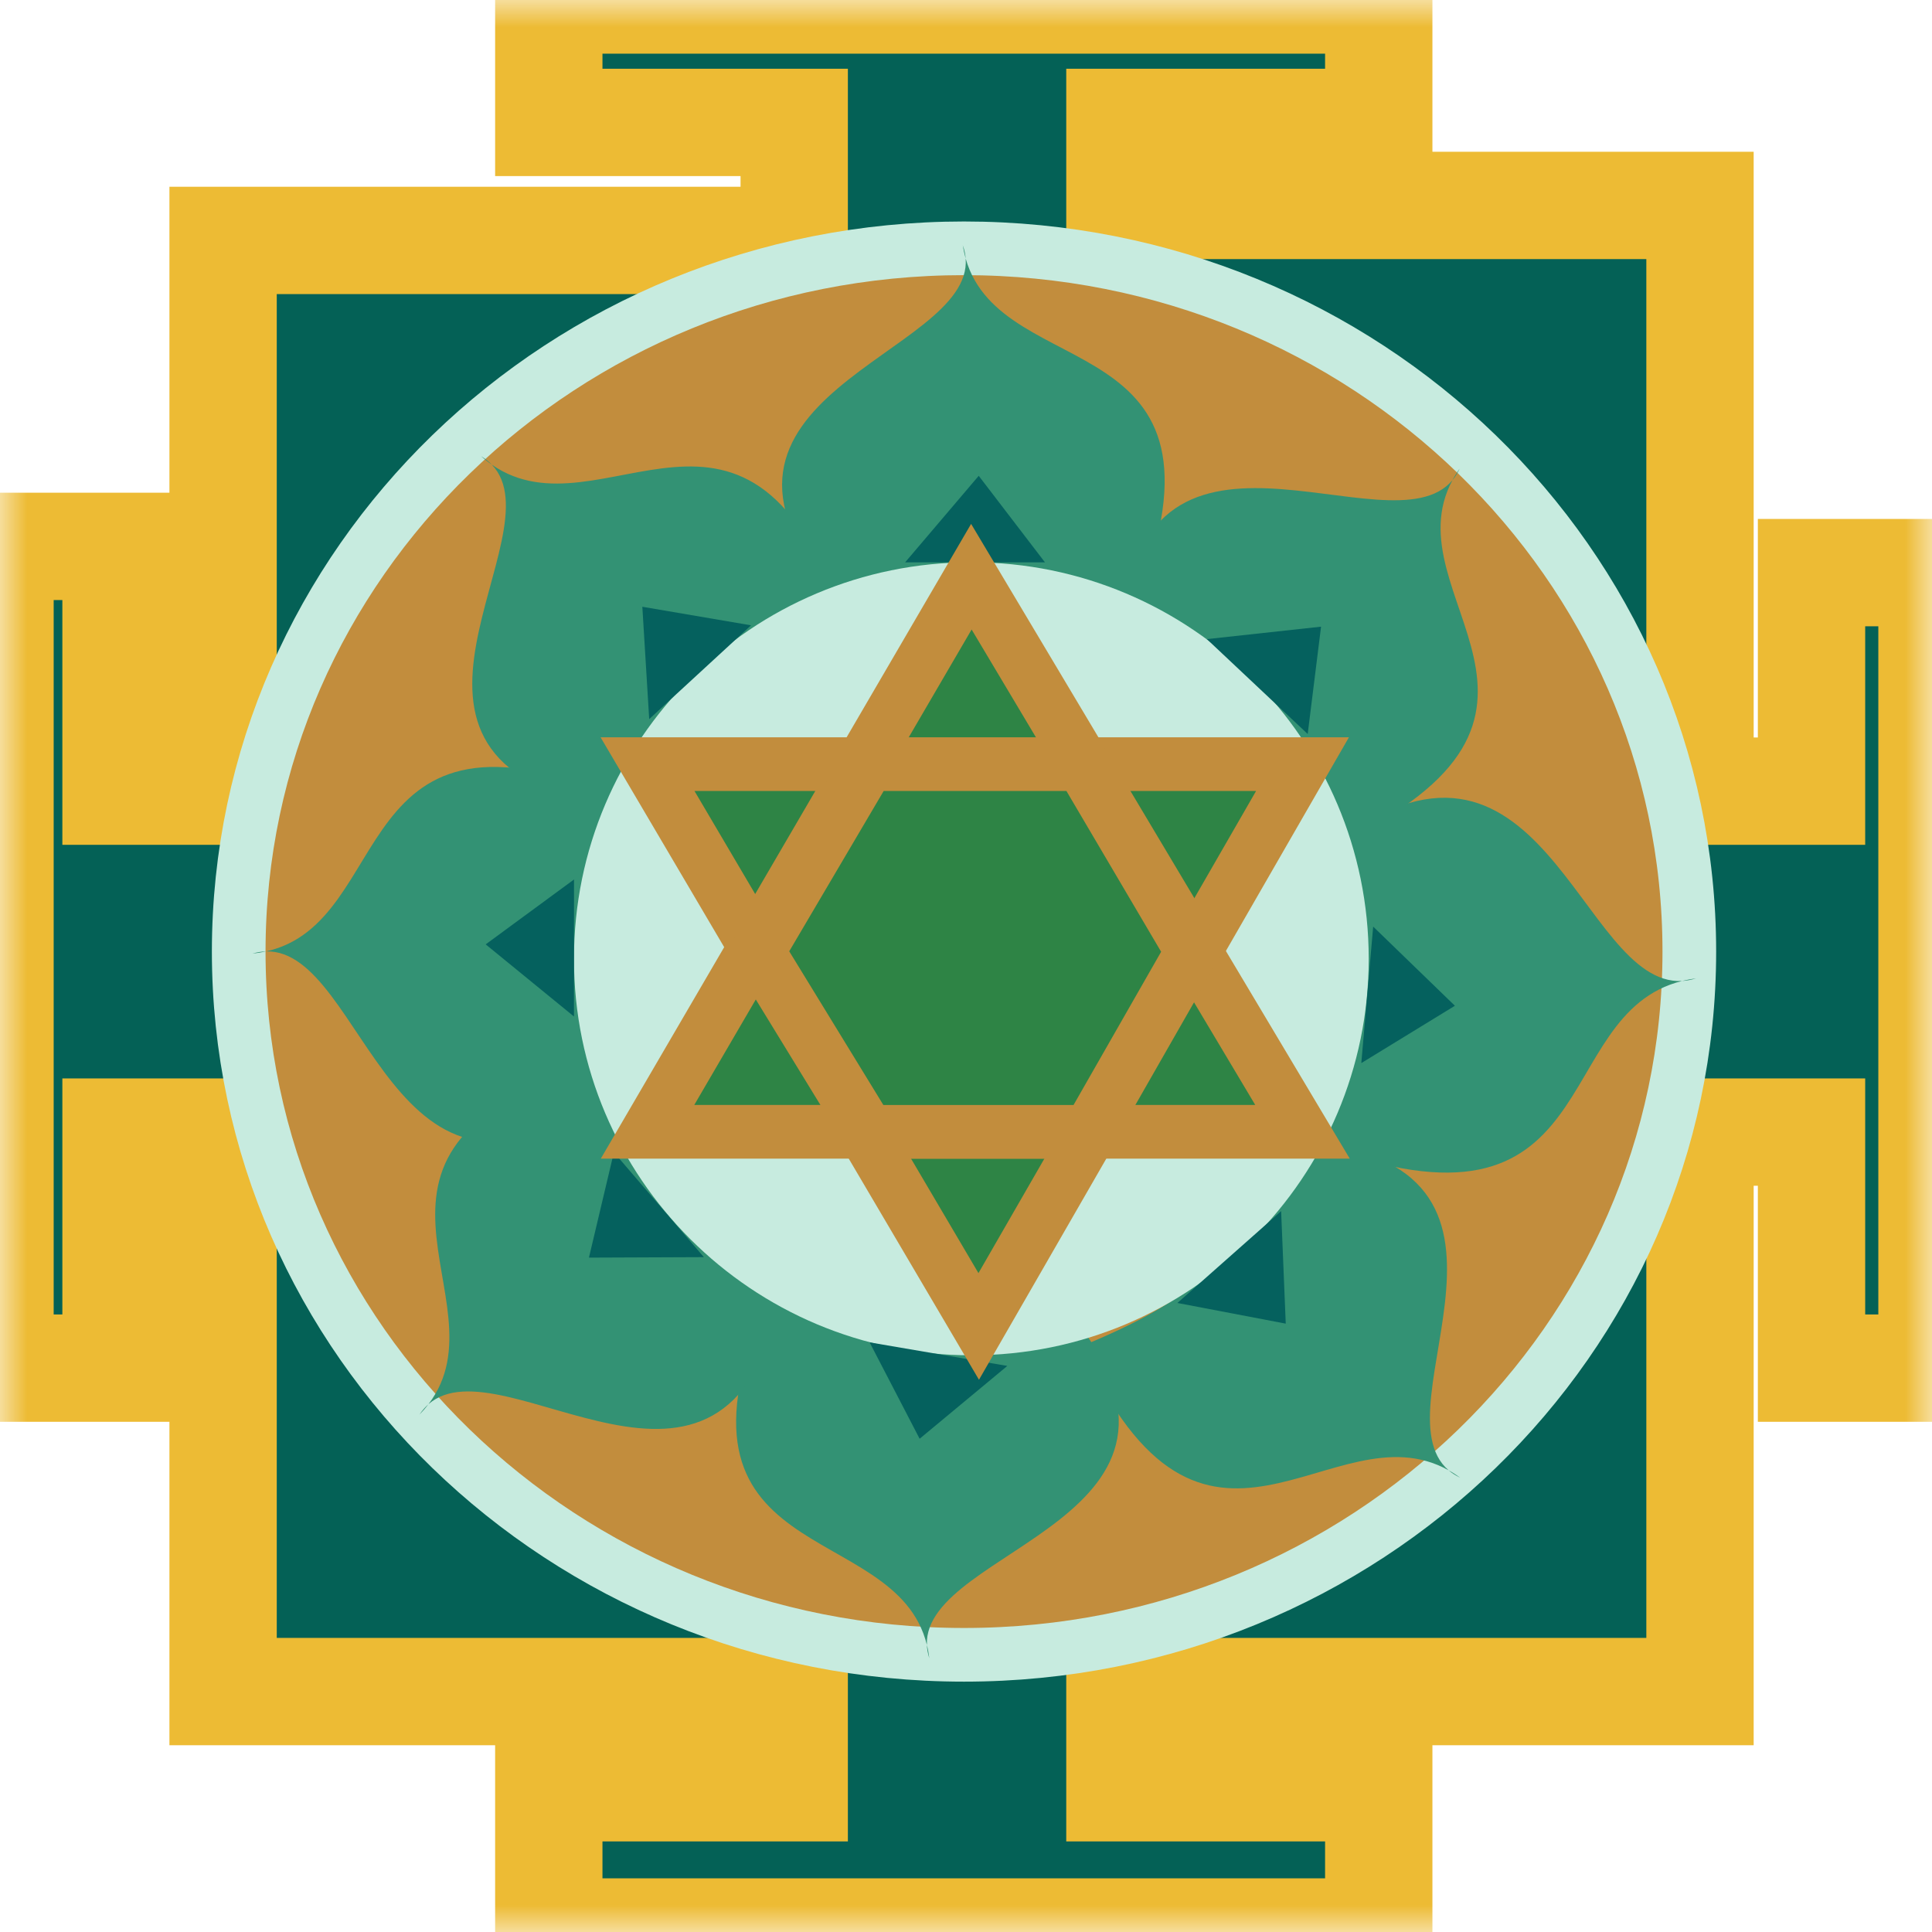 <svg width="36" height="36" viewBox="0 0 36 36" fill="none" xmlns="http://www.w3.org/2000/svg">
<g clip-path="url(#clip0_66_1402)">
<mask id="mask0_66_1402" style="mask-type:luminance" maskUnits="userSpaceOnUse" x="0" y="0" width="36" height="36">
<path d="M36 0H0V36H36V0Z" fill="white"/>
</mask>
<g mask="url(#mask0_66_1402)">
<path d="M10.226 0V2.281H14.799V4.48H4.157V14.742H2.162V10.181H0V25.493H2.162V21.095H4.157V31.52H14.799V33.312H10.226V36H25.691V33.312H20.868V31.52H31.677V21.095H33.755V25.493H36V10.67H33.755V14.742H31.677V3.828H20.868V2.281H25.691V0H10.226Z" fill="#046156" stroke="#EDBB34" stroke-width="2"/>
<path d="M24.133 14.239H12.204L18.1 24.716L24.133 14.239Z" fill="#D9D9D9" stroke="black"/>
<path d="M31.478 17.731C31.478 24.967 25.428 30.835 17.963 30.835C10.497 30.835 4.448 24.967 4.448 17.731C4.448 10.496 10.497 4.627 17.963 4.627C25.428 4.627 31.478 10.496 31.478 17.731Z" fill="#C28D3D" stroke="#C7EBDF"/>
<path d="M15.552 11.09C12.323 7.363 18.127 6.629 17.994 4.818C17.972 4.739 17.954 4.657 17.94 4.571C17.971 4.655 17.988 4.738 17.994 4.818C18.668 7.185 23.199 6.016 21.194 11.18C19.11 10.355 17.887 10.258 15.552 11.09Z" fill="#339274"/>
<path d="M20.89 11.861C21.159 6.979 25.89 10.353 27.064 8.948C27.102 8.876 27.147 8.804 27.198 8.732C27.161 8.814 27.116 8.885 27.064 8.948C25.893 11.12 30.005 13.322 24.926 15.723C23.991 13.722 23.171 12.828 20.89 11.861Z" fill="#339274"/>
<path d="M24.75 15.794C28.747 12.686 29.425 18.383 31.343 18.279C31.426 18.258 31.514 18.242 31.605 18.23C31.515 18.258 31.428 18.274 31.343 18.279C28.829 18.903 29.988 23.36 24.561 21.319C25.468 19.29 25.592 18.093 24.75 15.794Z" fill="#339274"/>
<path d="M24.22 21.258C29.191 21.678 25.597 26.202 26.993 27.397C27.066 27.437 27.137 27.483 27.209 27.535C27.127 27.496 27.055 27.45 26.993 27.397C24.814 26.18 22.436 30.136 20.149 25.086C22.221 24.235 23.16 23.46 24.22 21.258Z" fill="#339274"/>
<path d="M19.943 24.468C23.032 28.307 17.205 28.835 17.271 30.65C17.291 30.729 17.306 30.812 17.316 30.899C17.289 30.813 17.274 30.73 17.271 30.65C16.686 28.261 12.114 29.269 14.308 24.18C16.36 25.077 17.579 25.218 19.943 24.468Z" fill="#339274"/>
<path d="M14.545 24.227C13.506 29.008 9.367 24.955 7.984 26.165C7.934 26.231 7.879 26.295 7.817 26.358C7.867 26.283 7.923 26.219 7.984 26.165C9.485 24.197 5.772 21.397 11.169 19.797C11.776 21.916 12.445 22.925 14.545 24.227Z" fill="#339274"/>
<path d="M11.309 15.035C6.403 14.139 10.434 9.983 9.165 8.659C9.097 8.612 9.03 8.56 8.964 8.501C9.042 8.548 9.109 8.601 9.165 8.659C11.211 10.08 13.975 6.373 15.744 11.618C13.597 12.266 12.584 12.946 11.309 15.035Z" fill="#339274"/>
<path d="M11.239 20.413C7.287 23.397 6.812 17.683 4.959 17.728C4.878 17.746 4.793 17.76 4.704 17.769C4.792 17.743 4.877 17.73 4.959 17.728C7.403 17.18 6.425 12.691 11.596 14.896C10.657 16.896 10.5 18.089 11.239 20.413Z" fill="#339274"/>
<path d="M18.1 25.254C22.189 25.254 25.504 21.946 25.504 17.866C25.504 13.785 22.189 10.477 18.1 10.477C14.01 10.477 10.695 13.785 10.695 17.866C10.695 21.946 14.01 25.254 18.1 25.254Z" fill="#C7EBDF"/>
<path d="M18.237 8.866L16.866 10.478H19.471L18.237 8.866Z" fill="#05615E"/>
<path d="M24.616 11.677L22.488 11.909L24.367 13.677L24.616 11.677Z" fill="#05615E"/>
<path d="M27.11 18.741L25.587 17.266L25.366 19.809L27.11 18.741Z" fill="#05615E"/>
<path d="M23.958 24.664L23.872 22.567L21.939 24.279L23.958 24.664Z" fill="#05615E"/>
<path d="M17.136 26.809L18.77 25.452L16.204 25.013L17.136 26.809Z" fill="#05615E"/>
<path d="M10.974 23.434L13.116 23.425L11.439 21.472L10.974 23.434Z" fill="#05615E"/>
<path d="M9.05 17.597L10.695 18.941L10.696 16.388L9.05 17.597Z" fill="#05615E"/>
<path d="M11.969 11.306L12.097 13.4L13.995 11.652L11.969 11.306Z" fill="#05615E"/>
<path d="M24.27 14.239H12.066L18.237 24.716L24.27 14.239Z" fill="#2E8445" stroke="#C28D3D"/>
<path d="M18.1 10.746L12.066 21.089H24.27L18.1 10.746Z" fill="#2E8445" stroke="#C28D3D"/>
<path d="M20.157 14.239H16.18L14.123 17.731L16.18 21.09H20.294L22.214 17.731L20.157 14.239Z" fill="#2E8445" stroke="#C28D3D"/>
</g>
</g>
<defs>
<clipPath id="clip0_66_1402">
<rect width="36" height="36" fill="white"/>
</clipPath>
</defs>
</svg>
